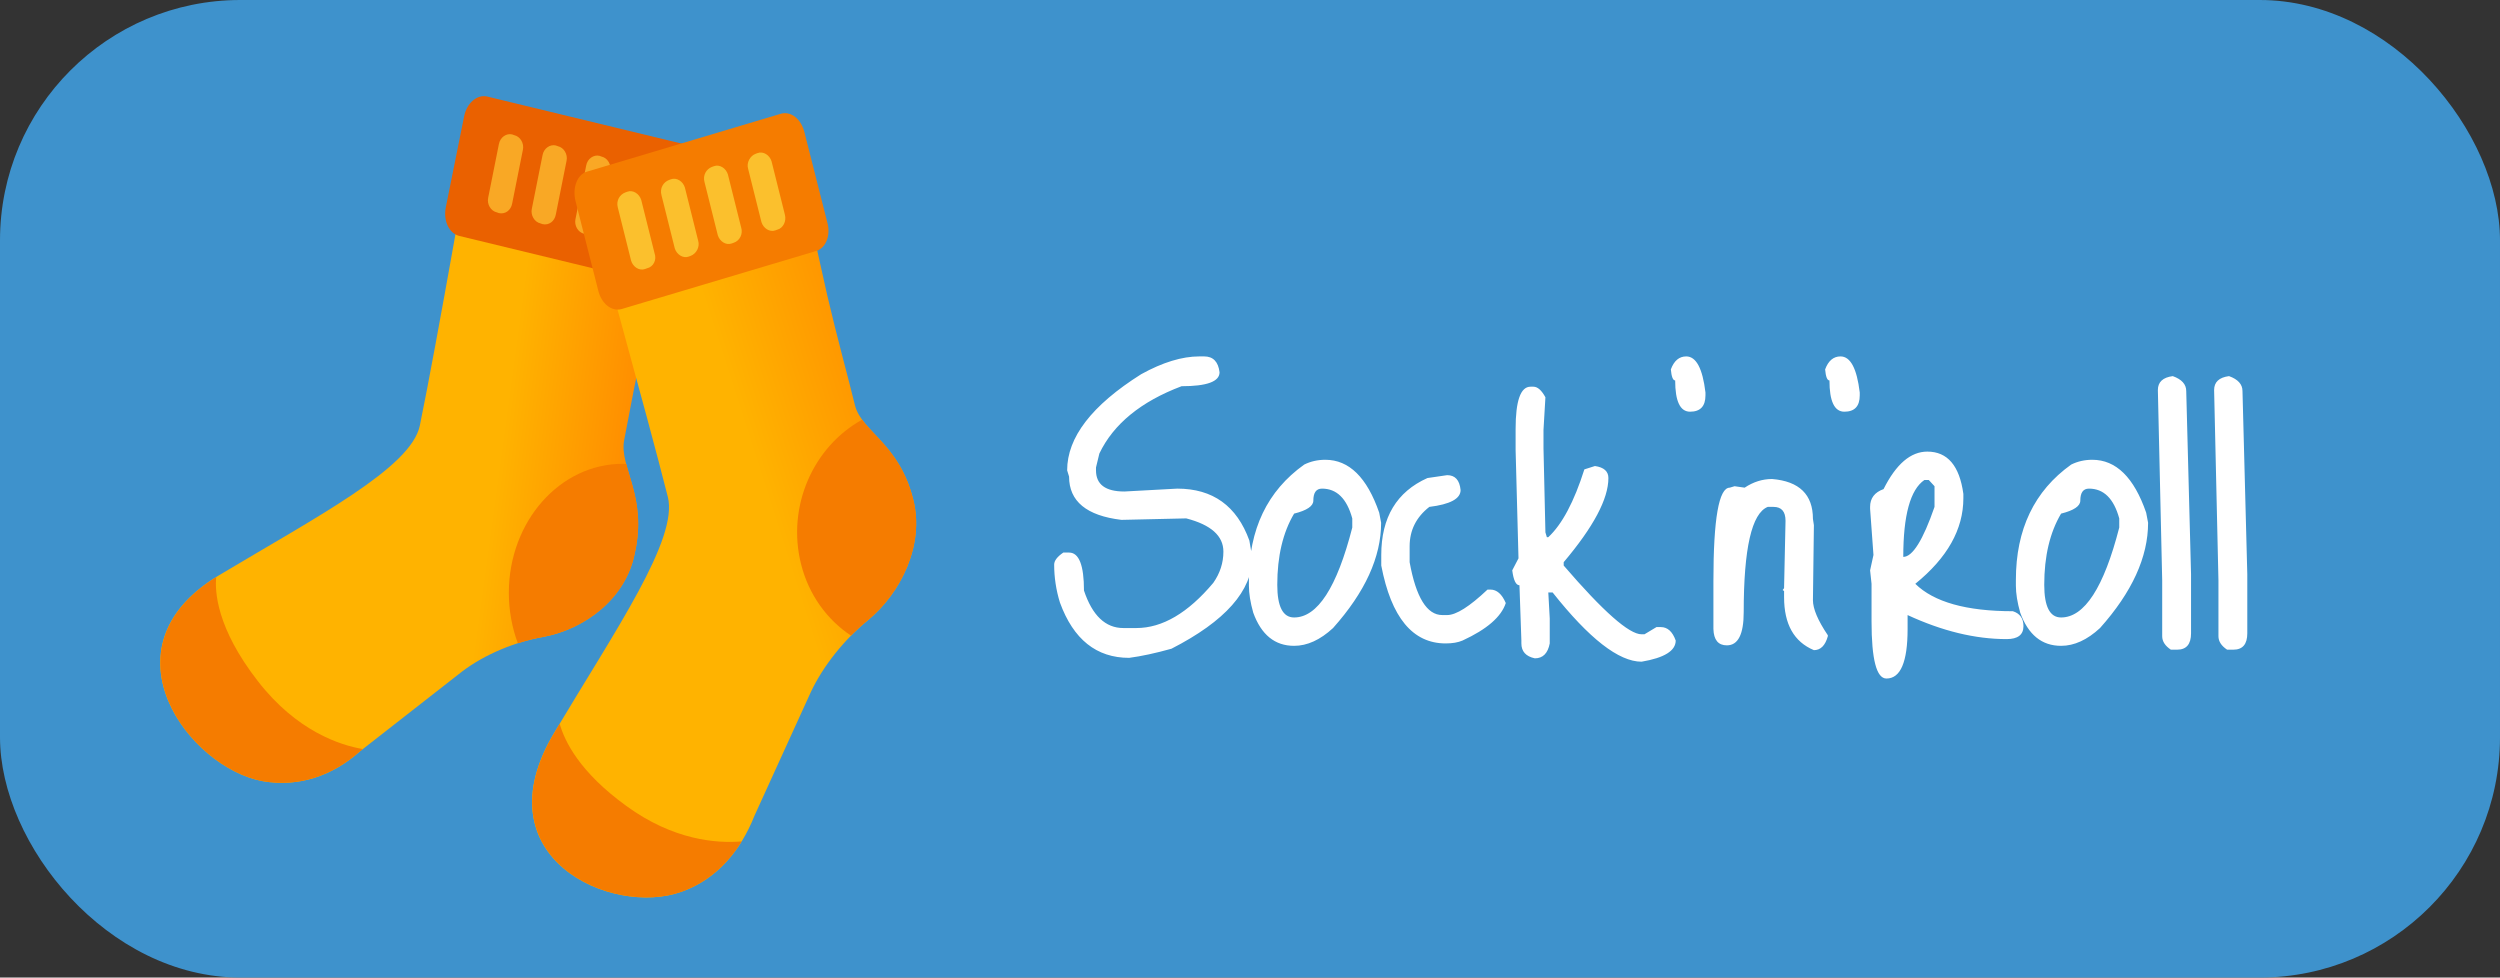 <svg width="156" height="61" viewBox="0 0 156 61" fill="none" xmlns="http://www.w3.org/2000/svg">
<rect x="0" y="0" width="156" height="61" fill="#333333" stroke="none"/>
<rect width="156" height="61" rx="15" fill="#3E92CC"/>
<path d="M74.84 22.24H75.14C75.7 22.24 76.02 22.57 76.1 23.23C76.1 23.81 75.31 24.1 73.73 24.1C71.19 25.06 69.48 26.46 68.6 28.3L68.39 29.17V29.35C68.39 30.23 68.98 30.67 70.16 30.67L73.46 30.49C75.68 30.49 77.18 31.57 77.96 33.73L78.14 34.78C78.14 36.86 76.46 38.76 73.1 40.48C72.1 40.76 71.22 40.95 70.46 41.05C68.42 41.05 66.98 39.9 66.14 37.6C65.9 36.82 65.78 36.03 65.78 35.23C65.78 34.99 65.97 34.74 66.35 34.48H66.71C67.33 34.48 67.64 35.27 67.64 36.85C68.16 38.41 68.98 39.19 70.1 39.19H70.91C72.53 39.19 74.13 38.25 75.71 36.37C76.13 35.77 76.34 35.12 76.34 34.42C76.34 33.44 75.57 32.75 74.03 32.35H73.91L69.98 32.44C67.8 32.18 66.71 31.28 66.71 29.74L66.59 29.35C66.59 27.29 68.13 25.29 71.21 23.35C72.55 22.61 73.76 22.24 74.84 22.24ZM82.702 28.69C84.182 28.69 85.302 29.79 86.062 31.99L86.182 32.62C86.182 34.76 85.182 36.95 83.182 39.19C82.382 39.93 81.572 40.3 80.752 40.3C79.552 40.3 78.702 39.61 78.202 38.23C78.022 37.59 77.932 37.03 77.932 36.55V36.19C77.932 33.03 79.082 30.63 81.382 28.99C81.782 28.79 82.222 28.69 82.702 28.69ZM79.702 36.49C79.702 37.85 80.052 38.53 80.752 38.53C82.212 38.53 83.422 36.66 84.382 32.92V32.35C84.042 31.11 83.412 30.49 82.492 30.49C82.132 30.49 81.952 30.74 81.952 31.24C81.952 31.58 81.552 31.85 80.752 32.05C80.052 33.23 79.702 34.71 79.702 36.49ZM89.071 29.83L90.301 29.65C90.801 29.65 91.081 29.96 91.141 30.58C91.141 31.12 90.491 31.47 89.191 31.63C88.371 32.27 87.961 33.09 87.961 34.09V35.08C88.361 37.28 89.041 38.38 90.001 38.38H90.301C90.861 38.38 91.701 37.85 92.821 36.79H93.001C93.401 36.79 93.721 37.07 93.961 37.63C93.681 38.49 92.781 39.27 91.261 39.97C90.981 40.09 90.631 40.15 90.211 40.15C88.151 40.15 86.811 38.53 86.191 35.29V34.63C86.191 32.29 87.151 30.69 89.071 29.83ZM95.504 24.13H95.684C95.944 24.13 96.194 24.35 96.434 24.79L96.314 26.83V27.97L96.434 33.22L96.524 33.52H96.614C97.474 32.72 98.224 31.31 98.864 29.29L99.524 29.08C100.084 29.16 100.364 29.41 100.364 29.83C100.364 31.13 99.434 32.88 97.574 35.08V35.29C100.034 38.15 101.654 39.58 102.434 39.58H102.614L103.364 39.13H103.634C104.054 39.13 104.364 39.41 104.564 39.97C104.564 40.61 103.854 41.05 102.434 41.29C101.014 41.29 99.164 39.85 96.884 36.97H96.614L96.704 38.59V40.15C96.584 40.77 96.274 41.08 95.774 41.08C95.214 40.96 94.934 40.65 94.934 40.15V39.97L94.814 36.52C94.594 36.52 94.444 36.21 94.364 35.59L94.754 34.84L94.574 28.09V26.77C94.574 25.01 94.884 24.13 95.504 24.13ZM105.221 22.24C105.841 22.24 106.241 22.99 106.421 24.49V24.67C106.421 25.35 106.101 25.69 105.461 25.69C104.841 25.69 104.531 25.04 104.531 23.74C104.391 23.74 104.301 23.51 104.261 23.05C104.461 22.51 104.781 22.24 105.221 22.24ZM110.577 29.89C112.277 30.03 113.127 30.86 113.127 32.38L113.187 32.77L113.127 37.45C113.127 37.99 113.437 38.72 114.057 39.64V39.7C113.897 40.28 113.607 40.57 113.187 40.57C111.947 40.05 111.327 38.95 111.327 37.27V36.88L111.237 36.82L111.327 36.7V36.64L111.417 32.5C111.417 31.92 111.167 31.63 110.667 31.63H110.307C109.307 32.03 108.807 34.22 108.807 38.2C108.807 39.58 108.457 40.27 107.757 40.27C107.217 40.27 106.937 39.93 106.917 39.25V36.25C106.917 32.37 107.257 30.43 107.937 30.43L108.237 30.34L108.867 30.43C109.407 30.07 109.977 29.89 110.577 29.89ZM114.848 22.24C115.468 22.24 115.868 22.99 116.048 24.49V24.67C116.048 25.35 115.728 25.69 115.088 25.69C114.468 25.69 114.158 25.04 114.158 23.74C114.018 23.74 113.928 23.51 113.888 23.05C114.088 22.51 114.408 22.24 114.848 22.24ZM120.264 28.18C121.524 28.18 122.274 29.06 122.514 30.82V31.09C122.514 33.03 121.514 34.81 119.514 36.43C120.674 37.57 122.704 38.14 125.604 38.14C126.044 38.28 126.264 38.59 126.264 39.07C126.264 39.61 125.914 39.88 125.214 39.88C123.254 39.88 121.194 39.38 119.034 38.38V39.25C119.034 41.31 118.594 42.34 117.714 42.34C117.094 42.34 116.784 41.15 116.784 38.77V36.43L116.694 35.59L116.904 34.63L116.694 31.75V31.63C116.694 31.09 116.974 30.72 117.534 30.52C118.314 28.96 119.224 28.18 120.264 28.18ZM118.764 34.75C119.344 34.75 119.994 33.71 120.714 31.63V30.34L120.354 29.95H120.084C119.204 30.55 118.764 32.15 118.764 34.75ZM130.561 28.69C132.041 28.69 133.161 29.79 133.921 31.99L134.041 32.62C134.041 34.76 133.041 36.95 131.041 39.19C130.241 39.93 129.431 40.3 128.611 40.3C127.411 40.3 126.561 39.61 126.061 38.23C125.881 37.59 125.791 37.03 125.791 36.55V36.19C125.791 33.03 126.941 30.63 129.241 28.99C129.641 28.79 130.081 28.69 130.561 28.69ZM127.561 36.49C127.561 37.85 127.911 38.53 128.611 38.53C130.071 38.53 131.281 36.66 132.241 32.92V32.35C131.901 31.11 131.271 30.49 130.351 30.49C129.991 30.49 129.811 30.74 129.811 31.24C129.811 31.58 129.411 31.85 128.611 32.05C127.911 33.23 127.561 34.71 127.561 36.49ZM135.581 23.47C136.141 23.67 136.421 23.98 136.421 24.4L136.721 35.83V39.52C136.721 40.2 136.431 40.54 135.851 40.54H135.461C135.101 40.3 134.921 40.02 134.921 39.7V36.22L134.651 24.34C134.651 23.84 134.961 23.55 135.581 23.47ZM139.091 23.47C139.651 23.67 139.931 23.98 139.931 24.4L140.231 35.83V39.52C140.231 40.2 139.941 40.54 139.361 40.54H138.971C138.611 40.3 138.431 40.02 138.431 39.7V36.22L138.161 24.34C138.161 23.84 138.471 23.55 139.091 23.47Z" fill="white"/>
<path d="M38.947 27.469C39.263 25.832 39.737 23.205 40.368 20.491C41 17.777 42.697 10.67 42.697 10.67L29.67 7.526C29.67 7.526 27.223 21.611 26.196 26.564C25.644 29.192 19.762 32.25 13.643 35.911C6.142 40.434 11.827 47.929 16.406 48.747C18.656 49.135 20.748 48.403 22.446 46.895L28.841 41.898C30.262 40.822 32.157 40.046 33.894 39.745C36.46 39.271 39.066 37.376 39.618 34.49C40.408 30.958 38.631 29.149 38.947 27.469Z" fill="url(#paint0_linear_29_155)"/>
<path d="M16.09 42.502C13.505 39.181 13.402 36.885 13.493 36.006C6.229 40.537 11.858 47.933 16.406 48.747C18.656 49.135 20.749 48.403 22.446 46.895L22.643 46.74C21.242 46.507 18.51 45.629 16.09 42.502Z" fill="#F57C00"/>
<path d="M31.751 36.984C31.751 38.104 31.952 39.172 32.315 40.141C32.844 39.973 33.377 39.835 33.894 39.745C36.46 39.271 39.066 37.376 39.618 34.49C40.187 31.953 39.429 30.303 39.078 28.955C39.01 28.951 38.943 28.942 38.872 28.942C34.944 28.933 31.759 32.534 31.751 36.984Z" fill="#F57C00"/>
<path d="M40.921 17.691L28.644 14.719C28.012 14.547 27.657 13.772 27.815 12.953L28.96 7.268C29.118 6.449 29.749 5.889 30.381 6.019L42.658 8.991C43.29 9.163 43.645 9.938 43.487 10.757L42.342 16.442C42.145 17.304 41.513 17.864 40.921 17.691Z" fill="#EA6100"/>
<path d="M31.131 13.298L31.012 13.255C30.618 13.169 30.381 12.738 30.46 12.35L31.131 8.991C31.21 8.56 31.605 8.301 31.96 8.388L32.078 8.431C32.473 8.517 32.71 8.947 32.631 9.335L31.96 12.695C31.881 13.126 31.526 13.384 31.131 13.298Z" fill="#F9A825"/>
<path d="M33.855 13.987L33.736 13.944C33.342 13.858 33.105 13.427 33.184 13.04L33.855 9.68C33.934 9.249 34.328 8.991 34.684 9.077L34.802 9.12C35.197 9.206 35.434 9.637 35.355 10.024L34.684 13.384C34.605 13.815 34.249 14.073 33.855 13.987Z" fill="#F9A825"/>
<path d="M36.579 14.633L36.46 14.59C36.065 14.504 35.829 14.073 35.907 13.686L36.579 10.326C36.658 9.895 37.052 9.637 37.408 9.723L37.526 9.766C37.921 9.852 38.158 10.283 38.079 10.67L37.447 14.03C37.368 14.461 36.973 14.719 36.579 14.633Z" fill="#F9A825"/>
<path d="M39.342 15.279L39.224 15.236C38.829 15.15 38.592 14.719 38.671 14.332L39.342 10.972C39.421 10.541 39.816 10.283 40.171 10.369L40.289 10.412C40.684 10.498 40.921 10.929 40.842 11.317L40.171 14.676C40.092 15.107 39.697 15.366 39.342 15.279Z" fill="#FBC02D"/>
<path d="M53.356 25.315C52.961 23.679 52.251 21.137 51.619 18.424C50.988 15.71 49.487 8.56 49.487 8.56L36.618 12.393C36.618 12.393 40.447 26.134 41.671 31.001C42.342 33.629 38.434 39.271 34.605 45.689C29.907 53.485 38.158 57.233 42.54 55.639C44.711 54.864 46.211 53.098 47.079 50.901L50.593 43.191C51.382 41.511 52.724 39.874 54.146 38.711C56.238 36.988 57.699 33.973 56.988 31.173C56.12 27.684 53.79 26.952 53.356 25.315Z" fill="url(#paint1_linear_29_155)"/>
<path d="M56.988 31.173C56.289 28.361 54.639 27.34 53.798 26.19C50.751 27.865 49.081 31.595 49.985 35.196C50.47 37.13 51.619 38.677 53.103 39.663C53.443 39.319 53.79 39 54.146 38.711C56.238 36.988 57.699 33.973 56.988 31.173Z" fill="#F57C00"/>
<path d="M50.909 15.667L38.789 19.285C38.158 19.457 37.526 18.941 37.329 18.122L35.907 12.523C35.71 11.704 36.026 10.886 36.618 10.713L48.737 7.095C49.369 6.923 50.001 7.44 50.198 8.258L51.619 13.858C51.856 14.676 51.54 15.495 50.909 15.667Z" fill="#F57C00"/>
<path d="M40.368 16.744L40.25 16.787C39.895 16.916 39.5 16.658 39.382 16.27L38.553 12.953C38.434 12.523 38.671 12.135 39.026 12.006L39.145 11.963C39.5 11.833 39.895 12.092 40.013 12.479L40.842 15.796C41 16.227 40.763 16.658 40.368 16.744Z" fill="#FBC02D"/>
<path d="M43.092 15.968L42.974 16.012C42.619 16.141 42.224 15.882 42.105 15.495L41.276 12.178C41.158 11.747 41.395 11.36 41.75 11.23L41.868 11.187C42.224 11.058 42.619 11.316 42.737 11.704L43.566 15.021C43.684 15.409 43.448 15.839 43.092 15.968Z" fill="#FBC02D"/>
<path d="M45.777 15.15L45.658 15.193C45.303 15.322 44.908 15.064 44.79 14.676L43.961 11.36C43.842 10.929 44.079 10.541 44.434 10.412L44.553 10.369C44.908 10.24 45.303 10.498 45.421 10.886L46.25 14.202C46.369 14.59 46.172 15.021 45.777 15.15Z" fill="#FBC02D"/>
<path d="M48.501 14.332L48.382 14.375C48.027 14.504 47.632 14.245 47.514 13.858L46.685 10.541C46.566 10.153 46.803 9.723 47.158 9.594L47.277 9.551C47.632 9.421 48.027 9.68 48.145 10.067L48.974 13.384C49.093 13.815 48.856 14.245 48.501 14.332Z" fill="#FBC02D"/>
<path d="M39.081 50.289C36.164 48.179 35.225 46.245 34.925 45.159C34.818 45.336 34.711 45.512 34.609 45.689C29.911 53.485 38.162 57.233 42.544 55.639C44.154 55.062 45.394 53.942 46.282 52.503C44.715 52.637 42.014 52.43 39.081 50.289Z" fill="#F57C00"/>
<defs>
<linearGradient id="paint0_linear_29_155" x1="23.382" y1="28.193" x2="40.077" y2="30.482" gradientUnits="userSpaceOnUse">
<stop offset="0.461" stop-color="#FFB300"/>
<stop offset="0.916" stop-color="#FF8F00"/>
</linearGradient>
<linearGradient id="paint1_linear_29_155" x1="39.91" y1="33.891" x2="57.362" y2="28.29" gradientUnits="userSpaceOnUse">
<stop offset="0.461" stop-color="#FFB300"/>
<stop offset="1" stop-color="#FF8F00"/>
</linearGradient>
</defs>
</svg>
